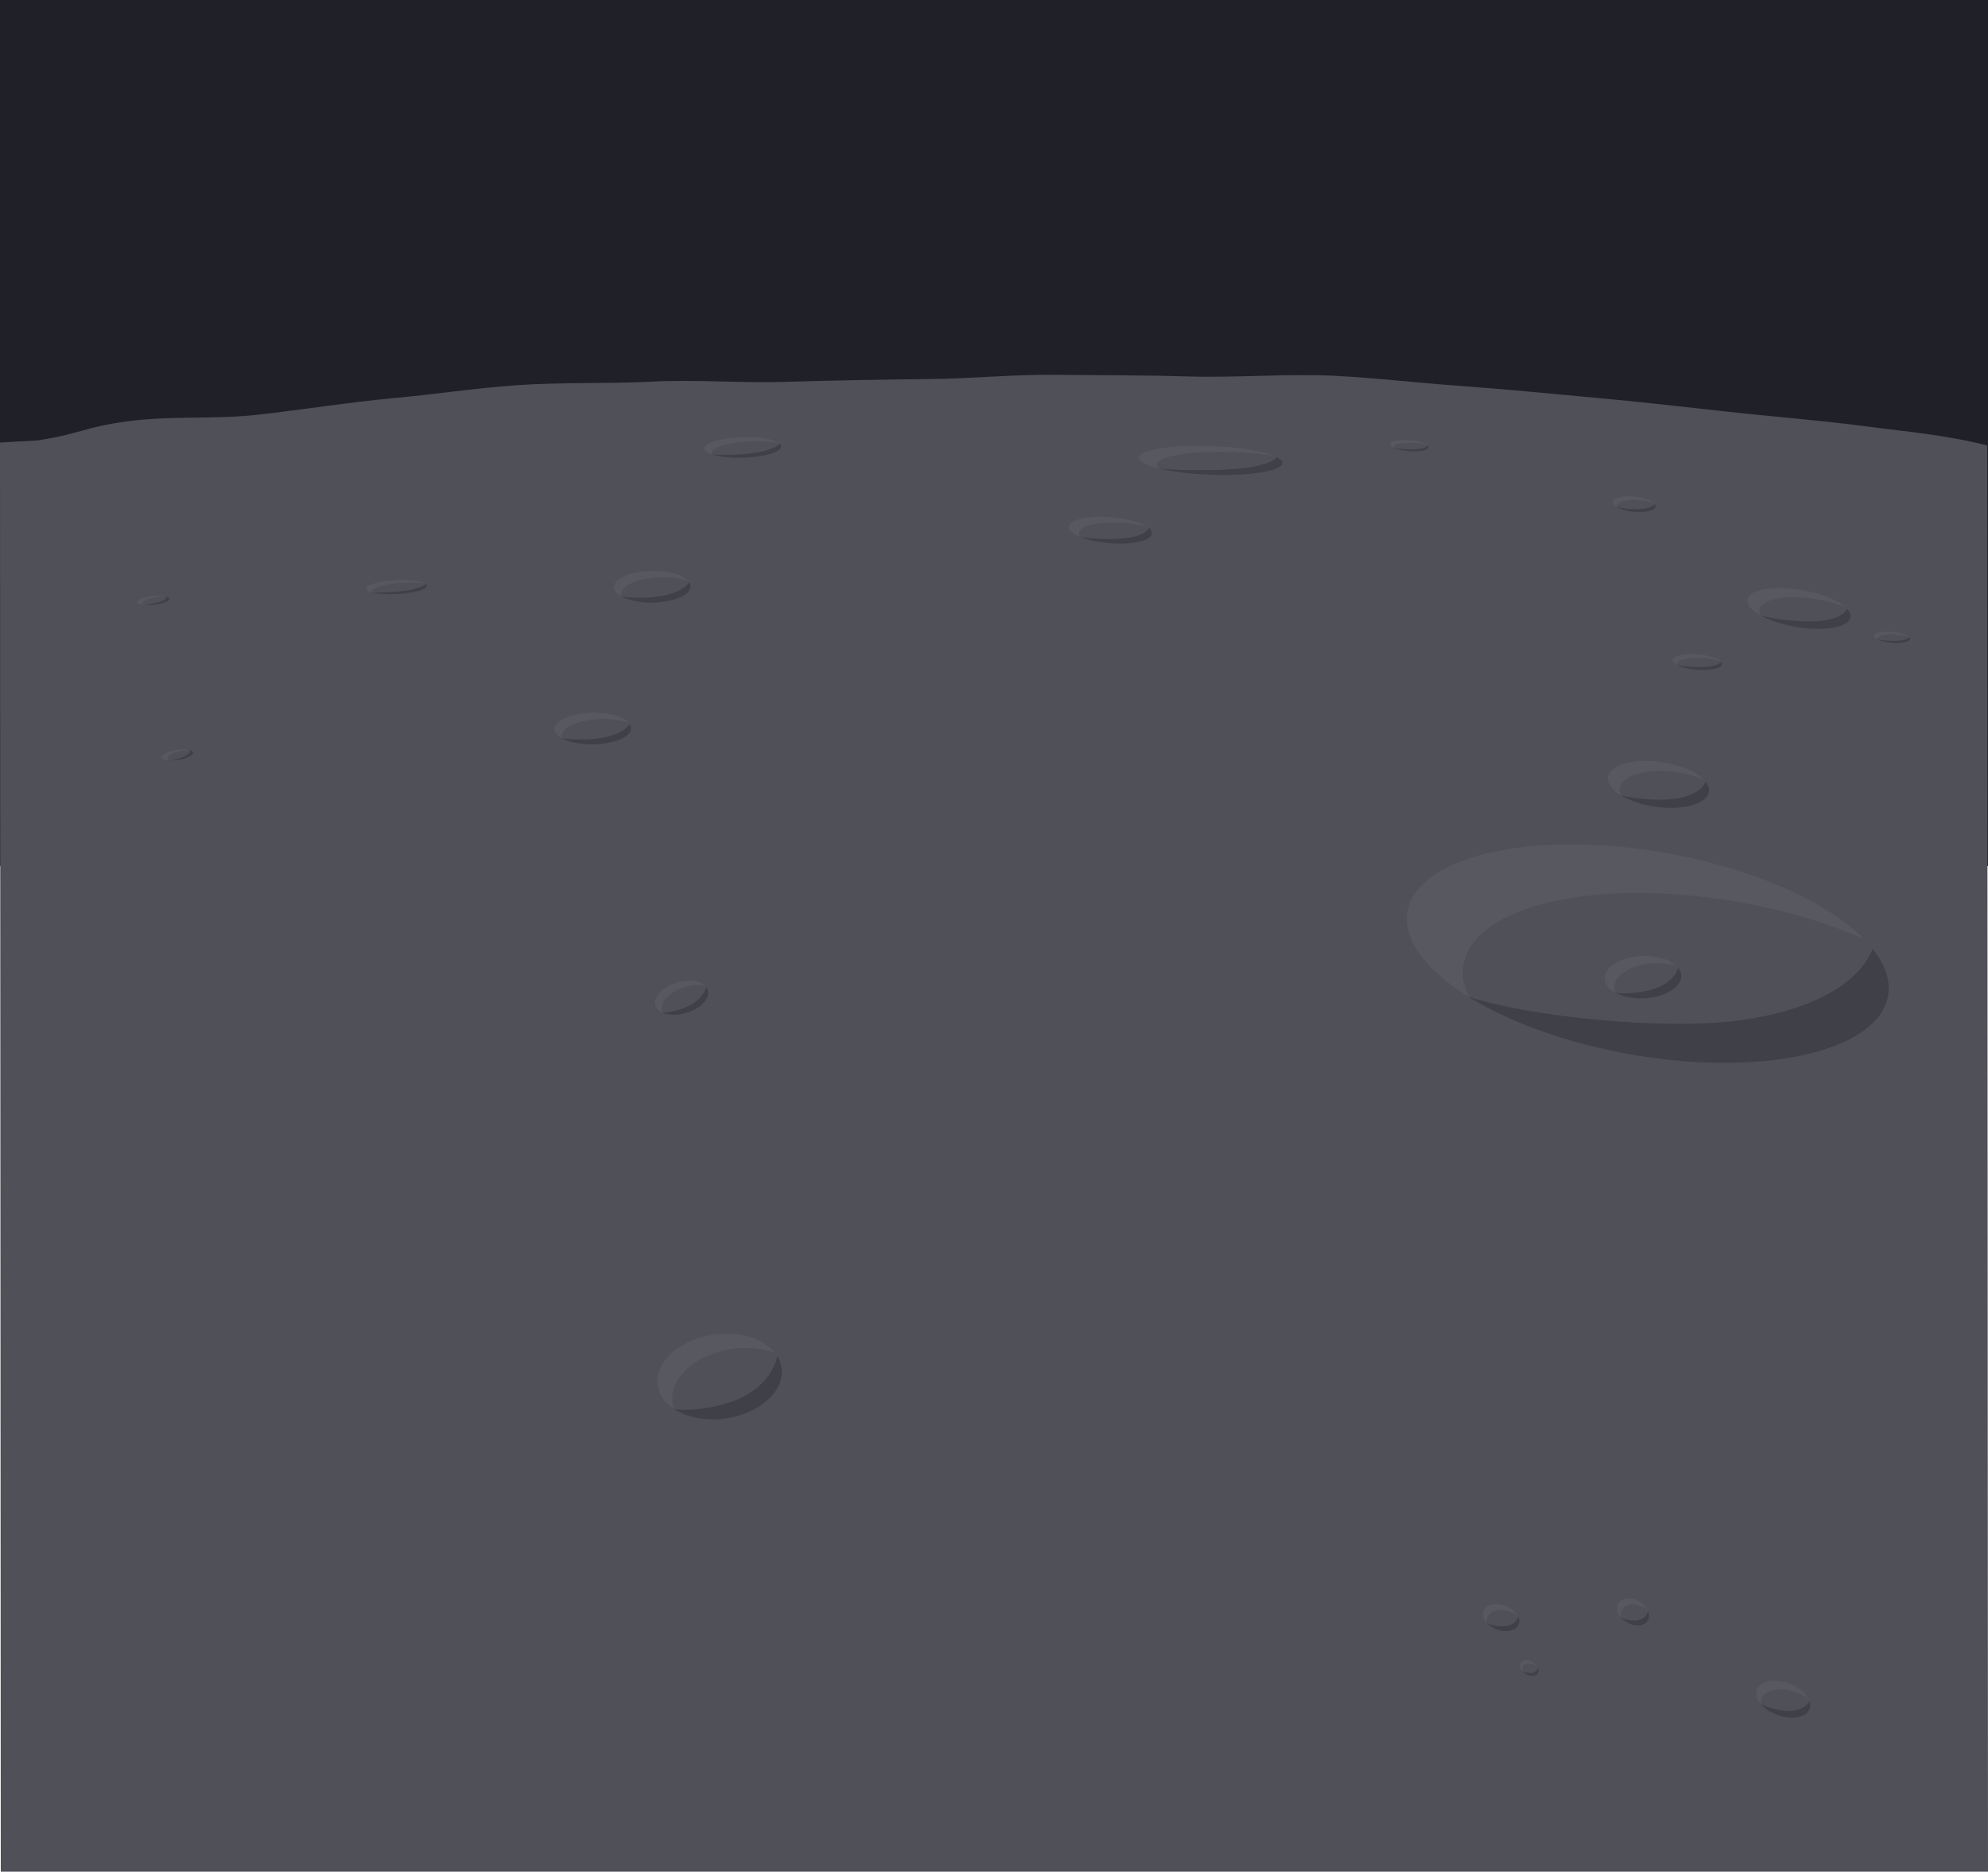 <?xml version="1.0" encoding="UTF-8" standalone="no"?>
<!-- Created with Inkscape (http://www.inkscape.org/) -->

<svg
   version="1.1"
   id="svg944"
   width="2048"
   height="1928.044"
   viewBox="0 0 2048 1928.044"
   sodipodi:docname="lunar_bg-02.svg"
   inkscape:version="1.1 (c68e22c387, 2021-05-23)"
   xmlns:inkscape="http://www.inkscape.org/namespaces/inkscape"
   xmlns:sodipodi="http://sodipodi.sourceforge.net/DTD/sodipodi-0.dtd"
   xmlns="http://www.w3.org/2000/svg"
   xmlns:svg="http://www.w3.org/2000/svg">
  <defs
     id="defs948" />
  <sodipodi:namedview
     id="namedview946"
     pagecolor="#505050"
     bordercolor="#ffffff"
     borderopacity="1"
     inkscape:pageshadow="0"
     inkscape:pageopacity="0"
     inkscape:pagecheckerboard="1"
     showgrid="false"
     inkscape:snap-bbox="true"
     inkscape:snap-nodes="true"
     inkscape:bbox-paths="true"
     inkscape:bbox-nodes="true"
     inkscape:snap-bbox-edge-midpoints="true"
     showguides="true"
     inkscape:guide-bbox="true"
     inkscape:zoom="0.25811134"
     inkscape:cx="1024.7516"
     inkscape:cy="1175.8491"
     inkscape:window-width="2519"
     inkscape:window-height="1046"
     inkscape:window-x="1961"
     inkscape:window-y="1"
     inkscape:window-maximized="1"
     inkscape:current-layer="g950"
     inkscape:snap-intersection-paths="true"
     inkscape:snap-smooth-nodes="true"
     inkscape:snap-global="true"
     inkscape:snap-midpoints="true"
     inkscape:object-paths="true"
     fit-margin-top="0"
     fit-margin-left="0"
     fit-margin-right="0"
     fit-margin-bottom="0"
     showborder="false">
    <sodipodi:guide
       position="-2.3889095e-13,1024.044"
       orientation="0,-1"
       id="guide34646" />
  </sodipodi:namedview>
  <g
     inkscape:groupmode="layer"
     inkscape:label="Image"
     id="g950"
     transform="translate(-4355.459,-120)">
    <rect
       style="fill:#202028;fill-opacity:1;stroke:none;stroke-width:0.579;stroke-linecap:round;stroke-linejoin:round;paint-order:stroke fill markers"
       id="rect2598"
       width="2048"
       height="892"
       x="4355.459"
       y="120" />
    <path
       id="rect1056"
       style="fill:#505058;fill-opacity:1;stroke:none;stroke-width:0.462;stroke-linecap:round;stroke-linejoin:round;paint-order:stroke fill markers"
       d="m 4393.857,573.705 c 45.441,-6.991 47.927,-13.682 93.309,-19.73 45.563,-6.071 88.587,-1.647 134.089,-6.771 45.666,-5.143 93.709,-12.852 139.315,-17.048 45.752,-4.209 81.217,-10.033 126.906,-13.3 45.819,-3.271 94.316,-1.409 140.072,-3.733 45.863,-2.333 90.323,1.657 136.131,0.271 45.891,-1.391 103.323,-2.483 149.158,-2.931 45.905,-0.448 84.862,-4.816 130.701,-4.326 45.895,0.495 91.034,0.266 136.869,1.694 45.863,1.428 103.569,-3.066 149.371,-0.709 45.816,2.361 83.152,7.056 128.913,10.341 45.747,3.281 94.053,8.031 139.744,12.232 45.668,4.2 89.209,9.072 134.821,14.182 45.566,5.101 95.581,8.895 141.091,14.901 45.45,5.997 83.717,8.933 128.31,20.073 l 0.801,1469.194 H 4356.26 l -0.8,-1472.161"
       sodipodi:nodetypes="ccccccccccccccccccc" />
    <g
       id="g29069"
       transform="matrix(0.21,0.01,0.047,0.097,4638.467,467.223)">
      <circle
         style="fill:#505058;fill-opacity:1;stroke:none;stroke-width:1.12;stroke-linecap:round;stroke-linejoin:round;paint-order:stroke fill markers"
         id="circle29063"
         cx="5394.535"
         cy="5991.876"
         r="1153.521" />
      <path
         id="path29065"
         style="fill:#404048;fill-opacity:1;stroke:none;stroke-width:1.12;stroke-linecap:round;stroke-linejoin:round;paint-order:stroke fill markers"
         d="m 6535.406,5823.217 c -157.569,396.557 -470.828,711.238 -846.011,847.531 -408.581,148.425 -1041.788,66.423 -1298.908,-116.433 203.276,363.993 587.142,589.974 1004.048,591.082 305.933,2e-4 599.335,-121.531 815.663,-337.858 216.327,-216.327 337.859,-509.729 337.859,-815.662 -0.084,-56.454 -4.312,-112.825 -12.65,-168.66 z"
         sodipodi:nodetypes="caccscc" />
      <path
         id="path29067"
         style="fill:#585860;fill-opacity:1;stroke:none;stroke-width:1.12;stroke-linecap:round;stroke-linejoin:round;paint-order:stroke fill markers"
         d="m 5394.535,4838.355 a 1153.521,1153.521 0 0 0 -1153.522,1153.522 1153.521,1153.521 0 0 0 149.844,562.703 1228.979,1228.979 0 0 1 1228.609,-1223.793 1228.979,1228.979 0 0 1 895.342,387.363 1153.521,1153.521 0 0 0 -1120.272,-879.794 z" />
    </g>
    <g
       id="g29077"
       transform="matrix(0.033,-0.006,0.009,0.018,5816.013,1051.092)">
      <circle
         style="fill:#505058;fill-opacity:1;stroke:none;stroke-width:1.12;stroke-linecap:round;stroke-linejoin:round;paint-order:stroke fill markers"
         id="circle29071"
         cx="5394.535"
         cy="5991.876"
         r="1153.521" />
      <path
         id="path29073"
         style="fill:#404048;fill-opacity:1;stroke:none;stroke-width:1.12;stroke-linecap:round;stroke-linejoin:round;paint-order:stroke fill markers"
         d="m 6535.406,5823.217 c -157.569,396.557 -470.828,711.238 -846.011,847.531 -408.581,148.425 -1041.788,66.423 -1298.908,-116.433 203.276,363.993 587.142,589.974 1004.048,591.082 305.933,2e-4 599.335,-121.531 815.663,-337.858 216.327,-216.327 337.859,-509.729 337.859,-815.662 -0.084,-56.454 -4.312,-112.825 -12.65,-168.66 z"
         sodipodi:nodetypes="caccscc" />
      <path
         id="path29075"
         style="fill:#585860;fill-opacity:1;stroke:none;stroke-width:1.12;stroke-linecap:round;stroke-linejoin:round;paint-order:stroke fill markers"
         d="m 5394.535,4838.355 a 1153.521,1153.521 0 0 0 -1153.522,1153.522 1153.521,1153.521 0 0 0 149.844,562.703 1228.979,1228.979 0 0 1 1228.609,-1223.793 1228.979,1228.979 0 0 1 895.342,387.363 1153.521,1153.521 0 0 0 -1120.272,-879.794 z" />
    </g>
    <g
       id="g29085"
       transform="matrix(0.044,5.6401704e-4,0.01,0.021,5766.65,799.123)">
      <circle
         style="fill:#505058;fill-opacity:1;stroke:none;stroke-width:1.12;stroke-linecap:round;stroke-linejoin:round;paint-order:stroke fill markers"
         id="circle29079"
         cx="5394.535"
         cy="5991.876"
         r="1153.521" />
      <path
         id="path29081"
         style="fill:#404048;fill-opacity:1;stroke:none;stroke-width:1.12;stroke-linecap:round;stroke-linejoin:round;paint-order:stroke fill markers"
         d="m 6535.406,5823.217 c -157.569,396.557 -470.828,711.238 -846.011,847.531 -408.581,148.425 -1041.788,66.423 -1298.908,-116.433 203.276,363.993 587.142,589.974 1004.048,591.082 305.933,2e-4 599.335,-121.531 815.663,-337.858 216.327,-216.327 337.859,-509.729 337.859,-815.662 -0.084,-56.454 -4.312,-112.825 -12.65,-168.66 z"
         sodipodi:nodetypes="caccscc" />
      <path
         id="path29083"
         style="fill:#585860;fill-opacity:1;stroke:none;stroke-width:1.12;stroke-linecap:round;stroke-linejoin:round;paint-order:stroke fill markers"
         d="m 5394.535,4838.355 a 1153.521,1153.521 0 0 0 -1153.522,1153.522 1153.521,1153.521 0 0 0 149.844,562.703 1228.979,1228.979 0 0 1 1228.609,-1223.793 1228.979,1228.979 0 0 1 895.342,387.363 1153.521,1153.521 0 0 0 -1120.272,-879.794 z" />
    </g>
    <g
       id="g29093"
       transform="matrix(0.045,0.003,0.01,0.018,5905.996,622.74)">
      <circle
         style="fill:#505058;fill-opacity:1;stroke:none;stroke-width:1.12;stroke-linecap:round;stroke-linejoin:round;paint-order:stroke fill markers"
         id="circle29087"
         cx="5394.535"
         cy="5991.876"
         r="1153.521" />
      <path
         id="path29089"
         style="fill:#404048;fill-opacity:1;stroke:none;stroke-width:1.12;stroke-linecap:round;stroke-linejoin:round;paint-order:stroke fill markers"
         d="m 6535.406,5823.217 c -157.569,396.557 -470.828,711.238 -846.011,847.531 -408.581,148.425 -1041.788,66.423 -1298.908,-116.433 203.276,363.993 587.142,589.974 1004.048,591.082 305.933,2e-4 599.335,-121.531 815.663,-337.858 216.327,-216.327 337.859,-509.729 337.859,-815.662 -0.084,-56.454 -4.312,-112.825 -12.65,-168.66 z"
         sodipodi:nodetypes="caccscc" />
      <path
         id="path29091"
         style="fill:#585860;fill-opacity:1;stroke:none;stroke-width:1.12;stroke-linecap:round;stroke-linejoin:round;paint-order:stroke fill markers"
         d="m 5394.535,4838.355 a 1153.521,1153.521 0 0 0 -1153.522,1153.522 1153.521,1153.521 0 0 0 149.844,562.703 1228.979,1228.979 0 0 1 1228.609,-1223.793 1228.979,1228.979 0 0 1 895.342,387.363 1153.521,1153.521 0 0 0 -1120.272,-879.794 z" />
    </g>
    <g
       id="g29101"
       transform="matrix(0.036,-1.3720506e-4,0.009,0.012,5251.153,594.982)">
      <circle
         style="fill:#505058;fill-opacity:1;stroke:none;stroke-width:1.12;stroke-linecap:round;stroke-linejoin:round;paint-order:stroke fill markers"
         id="circle29095"
         cx="5394.535"
         cy="5991.876"
         r="1153.521" />
      <path
         id="path29097"
         style="fill:#404048;fill-opacity:1;stroke:none;stroke-width:1.12;stroke-linecap:round;stroke-linejoin:round;paint-order:stroke fill markers"
         d="m 6535.406,5823.217 c -157.569,396.557 -470.828,711.238 -846.011,847.531 -408.581,148.425 -1041.788,66.423 -1298.908,-116.433 203.276,363.993 587.142,589.974 1004.048,591.082 305.933,2e-4 599.335,-121.531 815.663,-337.858 216.327,-216.327 337.859,-509.729 337.859,-815.662 -0.084,-56.454 -4.312,-112.825 -12.65,-168.66 z"
         sodipodi:nodetypes="caccscc" />
      <path
         id="path29099"
         style="fill:#585860;fill-opacity:1;stroke:none;stroke-width:1.12;stroke-linecap:round;stroke-linejoin:round;paint-order:stroke fill markers"
         d="m 5394.535,4838.355 a 1153.521,1153.521 0 0 0 -1153.522,1153.522 1153.521,1153.521 0 0 0 149.844,562.703 1228.979,1228.979 0 0 1 1228.609,-1223.793 1228.979,1228.979 0 0 1 895.342,387.363 1153.521,1153.521 0 0 0 -1120.272,-879.794 z" />
    </g>
    <g
       id="g29109"
       transform="matrix(0.062,-0.001,0.016,0.013,5172.367,521.757)">
      <circle
         style="fill:#505058;fill-opacity:1;stroke:none;stroke-width:1.12;stroke-linecap:round;stroke-linejoin:round;paint-order:stroke fill markers"
         id="circle29103"
         cx="5394.535"
         cy="5991.876"
         r="1153.521" />
      <path
         id="path29105"
         style="fill:#404048;fill-opacity:1;stroke:none;stroke-width:1.12;stroke-linecap:round;stroke-linejoin:round;paint-order:stroke fill markers"
         d="m 6535.406,5823.217 c -157.569,396.557 -470.828,711.238 -846.011,847.531 -408.581,148.425 -1041.788,66.423 -1298.908,-116.433 203.276,363.993 587.142,589.974 1004.048,591.082 305.933,2e-4 599.335,-121.531 815.663,-337.858 216.327,-216.327 337.859,-509.729 337.859,-815.662 -0.084,-56.454 -4.312,-112.825 -12.65,-168.66 z"
         sodipodi:nodetypes="caccscc" />
      <path
         id="path29107"
         style="fill:#585860;fill-opacity:1;stroke:none;stroke-width:1.12;stroke-linecap:round;stroke-linejoin:round;paint-order:stroke fill markers"
         d="m 5394.535,4838.355 a 1153.521,1153.521 0 0 0 -1153.522,1153.522 1153.521,1153.521 0 0 0 149.844,562.703 1228.979,1228.979 0 0 1 1228.609,-1223.793 1228.979,1228.979 0 0 1 895.342,387.363 1153.521,1153.521 0 0 0 -1120.272,-879.794 z" />
    </g>
    <g
       id="g29117"
       transform="matrix(0.054,-0.013,0.013,0.036,4727.575,1392.468)">
      <circle
         style="fill:#505058;fill-opacity:1;stroke:none;stroke-width:1.12;stroke-linecap:round;stroke-linejoin:round;paint-order:stroke fill markers"
         id="circle29111"
         cx="5394.535"
         cy="5991.876"
         r="1153.521" />
      <path
         id="path29113"
         style="fill:#404048;fill-opacity:1;stroke:none;stroke-width:1.12;stroke-linecap:round;stroke-linejoin:round;paint-order:stroke fill markers"
         d="m 6535.406,5823.217 c -157.569,396.557 -470.828,711.238 -846.011,847.531 -408.581,148.425 -1041.788,66.423 -1298.908,-116.433 203.276,363.993 587.142,589.974 1004.048,591.082 305.933,2e-4 599.335,-121.531 815.663,-337.858 216.327,-216.327 337.859,-509.729 337.859,-815.662 -0.084,-56.454 -4.312,-112.825 -12.65,-168.66 z"
         sodipodi:nodetypes="caccscc" />
      <path
         id="path29115"
         style="fill:#585860;fill-opacity:1;stroke:none;stroke-width:1.12;stroke-linecap:round;stroke-linejoin:round;paint-order:stroke fill markers"
         d="m 5394.535,4838.355 a 1153.521,1153.521 0 0 0 -1153.522,1153.522 1153.521,1153.521 0 0 0 149.844,562.703 1228.979,1228.979 0 0 1 1228.609,-1223.793 1228.979,1228.979 0 0 1 895.342,387.363 1153.521,1153.521 0 0 0 -1120.272,-879.794 z" />
    </g>
    <g
       id="g29125"
       transform="matrix(0.023,-0.008,0.006,0.013,4897.625,1113.077)">
      <circle
         style="fill:#505058;fill-opacity:1;stroke:none;stroke-width:1.12;stroke-linecap:round;stroke-linejoin:round;paint-order:stroke fill markers"
         id="circle29119"
         cx="5394.535"
         cy="5991.876"
         r="1153.521" />
      <path
         id="path29121"
         style="fill:#404048;fill-opacity:1;stroke:none;stroke-width:1.12;stroke-linecap:round;stroke-linejoin:round;paint-order:stroke fill markers"
         d="m 6535.406,5823.217 c -157.569,396.557 -470.828,711.238 -846.011,847.531 -408.581,148.425 -1041.788,66.423 -1298.908,-116.433 203.276,363.993 587.142,589.974 1004.048,591.082 305.933,2e-4 599.335,-121.531 815.663,-337.858 216.327,-216.327 337.859,-509.729 337.859,-815.662 -0.084,-56.454 -4.312,-112.825 -12.65,-168.66 z"
         sodipodi:nodetypes="caccscc" />
      <path
         id="path29123"
         style="fill:#585860;fill-opacity:1;stroke:none;stroke-width:1.12;stroke-linecap:round;stroke-linejoin:round;paint-order:stroke fill markers"
         d="m 5394.535,4838.355 a 1153.521,1153.521 0 0 0 -1153.522,1153.522 1153.521,1153.521 0 0 0 149.844,562.703 1228.979,1228.979 0 0 1 1228.609,-1223.793 1228.979,1228.979 0 0 1 895.342,387.363 1153.521,1153.521 0 0 0 -1120.272,-879.794 z" />
    </g>
    <g
       id="g29133"
       transform="matrix(0.034,-0.002,0.004,0.014,4758.789,797.411)">
      <circle
         style="fill:#505058;fill-opacity:1;stroke:none;stroke-width:1.12;stroke-linecap:round;stroke-linejoin:round;paint-order:stroke fill markers"
         id="circle29127"
         cx="5394.535"
         cy="5991.876"
         r="1153.521" />
      <path
         id="path29129"
         style="fill:#404048;fill-opacity:1;stroke:none;stroke-width:1.12;stroke-linecap:round;stroke-linejoin:round;paint-order:stroke fill markers"
         d="m 6535.406,5823.217 c -157.569,396.557 -470.828,711.238 -846.011,847.531 -408.581,148.425 -1041.788,66.423 -1298.908,-116.433 203.276,363.993 587.142,589.974 1004.048,591.082 305.933,2e-4 599.335,-121.531 815.663,-337.858 216.327,-216.327 337.859,-509.729 337.859,-815.662 -0.084,-56.454 -4.312,-112.825 -12.65,-168.66 z"
         sodipodi:nodetypes="caccscc" />
      <path
         id="path29131"
         style="fill:#585860;fill-opacity:1;stroke:none;stroke-width:1.12;stroke-linecap:round;stroke-linejoin:round;paint-order:stroke fill markers"
         d="m 5394.535,4838.355 a 1153.521,1153.521 0 0 0 -1153.522,1153.522 1153.521,1153.521 0 0 0 149.844,562.703 1228.979,1228.979 0 0 1 1228.609,-1223.793 1228.979,1228.979 0 0 1 895.342,387.363 1153.521,1153.521 0 0 0 -1120.272,-879.794 z" />
    </g>
    <g
       id="g29141"
       transform="matrix(0.034,-0.002,0.004,0.014,4819.985,651.353)">
      <circle
         style="fill:#505058;fill-opacity:1;stroke:none;stroke-width:1.12;stroke-linecap:round;stroke-linejoin:round;paint-order:stroke fill markers"
         id="circle29135"
         cx="5394.535"
         cy="5991.876"
         r="1153.521" />
      <path
         id="path29137"
         style="fill:#404048;fill-opacity:1;stroke:none;stroke-width:1.12;stroke-linecap:round;stroke-linejoin:round;paint-order:stroke fill markers"
         d="m 6535.406,5823.217 c -157.569,396.557 -470.828,711.238 -846.011,847.531 -408.581,148.425 -1041.788,66.423 -1298.908,-116.433 203.276,363.993 587.142,589.974 1004.048,591.082 305.933,2e-4 599.335,-121.531 815.663,-337.858 216.327,-216.327 337.859,-509.729 337.859,-815.662 -0.084,-56.454 -4.312,-112.825 -12.65,-168.66 z"
         sodipodi:nodetypes="caccscc" />
      <path
         id="path29139"
         style="fill:#585860;fill-opacity:1;stroke:none;stroke-width:1.12;stroke-linecap:round;stroke-linejoin:round;paint-order:stroke fill markers"
         d="m 5394.535,4838.355 a 1153.521,1153.521 0 0 0 -1153.522,1153.522 1153.521,1153.521 0 0 0 149.844,562.703 1228.979,1228.979 0 0 1 1228.609,-1223.793 1228.979,1228.979 0 0 1 895.342,387.363 1153.521,1153.521 0 0 0 -1120.272,-879.794 z" />
    </g>
    <g
       id="g29149"
       transform="matrix(0.034,-0.002,0.004,0.009,4913.275,537.843)">
      <circle
         style="fill:#505058;fill-opacity:1;stroke:none;stroke-width:1.12;stroke-linecap:round;stroke-linejoin:round;paint-order:stroke fill markers"
         id="circle29143"
         cx="5394.535"
         cy="5991.876"
         r="1153.521" />
      <path
         id="path29145"
         style="fill:#404048;fill-opacity:1;stroke:none;stroke-width:1.12;stroke-linecap:round;stroke-linejoin:round;paint-order:stroke fill markers"
         d="m 6535.406,5823.217 c -157.569,396.557 -470.828,711.238 -846.011,847.531 -408.581,148.425 -1041.788,66.423 -1298.908,-116.433 203.276,363.993 587.142,589.974 1004.048,591.082 305.933,2e-4 599.335,-121.531 815.663,-337.858 216.327,-216.327 337.859,-509.729 337.859,-815.662 -0.084,-56.454 -4.312,-112.825 -12.65,-168.66 z"
         sodipodi:nodetypes="caccscc" />
      <path
         id="path29147"
         style="fill:#585860;fill-opacity:1;stroke:none;stroke-width:1.12;stroke-linecap:round;stroke-linejoin:round;paint-order:stroke fill markers"
         d="m 5394.535,4838.355 a 1153.521,1153.521 0 0 0 -1153.522,1153.522 1153.521,1153.521 0 0 0 149.844,562.703 1228.979,1228.979 0 0 1 1228.609,-1223.793 1228.979,1228.979 0 0 1 895.342,387.363 1153.521,1153.521 0 0 0 -1120.272,-879.794 z" />
    </g>
    <g
       id="g29157"
       transform="matrix(0.027,-0.002,0.003,0.006,4600.322,699.705)">
      <circle
         style="fill:#505058;fill-opacity:1;stroke:none;stroke-width:1.12;stroke-linecap:round;stroke-linejoin:round;paint-order:stroke fill markers"
         id="circle29151"
         cx="5394.535"
         cy="5991.876"
         r="1153.521" />
      <path
         id="path29153"
         style="fill:#404048;fill-opacity:1;stroke:none;stroke-width:1.12;stroke-linecap:round;stroke-linejoin:round;paint-order:stroke fill markers"
         d="m 6535.406,5823.217 c -157.569,396.557 -470.828,711.238 -846.011,847.531 -408.581,148.425 -1041.788,66.423 -1298.908,-116.433 203.276,363.993 587.142,589.974 1004.048,591.082 305.933,2e-4 599.335,-121.531 815.663,-337.858 216.327,-216.327 337.859,-509.729 337.859,-815.662 -0.084,-56.454 -4.312,-112.825 -12.65,-168.66 z"
         sodipodi:nodetypes="caccscc" />
      <path
         id="path29155"
         style="fill:#585860;fill-opacity:1;stroke:none;stroke-width:1.12;stroke-linecap:round;stroke-linejoin:round;paint-order:stroke fill markers"
         d="m 5394.535,4838.355 a 1153.521,1153.521 0 0 0 -1153.522,1153.522 1153.521,1153.521 0 0 0 149.844,562.703 1228.979,1228.979 0 0 1 1228.609,-1223.793 1228.979,1228.979 0 0 1 895.342,387.363 1153.521,1153.521 0 0 0 -1120.272,-879.794 z" />
    </g>
    <g
       id="g29165"
       transform="matrix(0.022,0.001,0.002,0.007,5973.235,754.719)">
      <circle
         style="fill:#505058;fill-opacity:1;stroke:none;stroke-width:1.12;stroke-linecap:round;stroke-linejoin:round;paint-order:stroke fill markers"
         id="circle29159"
         cx="5394.535"
         cy="5991.876"
         r="1153.521" />
      <path
         id="path29161"
         style="fill:#404048;fill-opacity:1;stroke:none;stroke-width:1.12;stroke-linecap:round;stroke-linejoin:round;paint-order:stroke fill markers"
         d="m 6535.406,5823.217 c -157.569,396.557 -470.828,711.238 -846.011,847.531 -408.581,148.425 -1041.788,66.423 -1298.908,-116.433 203.276,363.993 587.142,589.974 1004.048,591.082 305.933,2e-4 599.335,-121.531 815.663,-337.858 216.327,-216.327 337.859,-509.729 337.859,-815.662 -0.084,-56.454 -4.312,-112.825 -12.65,-168.66 z"
         sodipodi:nodetypes="caccscc" />
      <path
         id="path29163"
         style="fill:#585860;fill-opacity:1;stroke:none;stroke-width:1.12;stroke-linecap:round;stroke-linejoin:round;paint-order:stroke fill markers"
         d="m 5394.535,4838.355 a 1153.521,1153.521 0 0 0 -1153.522,1153.522 1153.521,1153.521 0 0 0 149.844,562.703 1228.979,1228.979 0 0 1 1228.609,-1223.793 1228.979,1228.979 0 0 1 895.342,387.363 1153.521,1153.521 0 0 0 -1120.272,-879.794 z" />
    </g>
    <g
       id="g29173"
       transform="matrix(0.019,9.8148265e-4,0.002,0.007,5924.479,592.137)">
      <circle
         style="fill:#505058;fill-opacity:1;stroke:none;stroke-width:1.12;stroke-linecap:round;stroke-linejoin:round;paint-order:stroke fill markers"
         id="circle29167"
         cx="5394.535"
         cy="5991.876"
         r="1153.521" />
      <path
         id="path29169"
         style="fill:#404048;fill-opacity:1;stroke:none;stroke-width:1.12;stroke-linecap:round;stroke-linejoin:round;paint-order:stroke fill markers"
         d="m 6535.406,5823.217 c -157.569,396.557 -470.828,711.238 -846.011,847.531 -408.581,148.425 -1041.788,66.423 -1298.908,-116.433 203.276,363.993 587.142,589.974 1004.048,591.082 305.933,2e-4 599.335,-121.531 815.663,-337.858 216.327,-216.327 337.859,-509.729 337.859,-815.662 -0.084,-56.454 -4.312,-112.825 -12.65,-168.66 z"
         sodipodi:nodetypes="caccscc" />
      <path
         id="path29171"
         style="fill:#585860;fill-opacity:1;stroke:none;stroke-width:1.12;stroke-linecap:round;stroke-linejoin:round;paint-order:stroke fill markers"
         d="m 5394.535,4838.355 a 1153.521,1153.521 0 0 0 -1153.522,1153.522 1153.521,1153.521 0 0 0 149.844,562.703 1228.979,1228.979 0 0 1 1228.609,-1223.793 1228.979,1228.979 0 0 1 895.342,387.363 1153.521,1153.521 0 0 0 -1120.272,-879.794 z" />
    </g>
    <g
       id="g29181"
       transform="matrix(0.017,6.7579829e-4,0.002,0.005,5703.65,545.573)">
      <circle
         style="fill:#505058;fill-opacity:1;stroke:none;stroke-width:1.12;stroke-linecap:round;stroke-linejoin:round;paint-order:stroke fill markers"
         id="circle29175"
         cx="5394.535"
         cy="5991.876"
         r="1153.521" />
      <path
         id="path29177"
         style="fill:#404048;fill-opacity:1;stroke:none;stroke-width:1.12;stroke-linecap:round;stroke-linejoin:round;paint-order:stroke fill markers"
         d="m 6535.406,5823.217 c -157.569,396.557 -470.828,711.238 -846.011,847.531 -408.581,148.425 -1041.788,66.423 -1298.908,-116.433 203.276,363.993 587.142,589.974 1004.048,591.082 305.933,2e-4 599.335,-121.531 815.663,-337.858 216.327,-216.327 337.859,-509.729 337.859,-815.662 -0.084,-56.454 -4.312,-112.825 -12.65,-168.66 z"
         sodipodi:nodetypes="caccscc" />
      <path
         id="path29179"
         style="fill:#585860;fill-opacity:1;stroke:none;stroke-width:1.12;stroke-linecap:round;stroke-linejoin:round;paint-order:stroke fill markers"
         d="m 5394.535,4838.355 a 1153.521,1153.521 0 0 0 -1153.522,1153.522 1153.521,1153.521 0 0 0 149.844,562.703 1228.979,1228.979 0 0 1 1228.609,-1223.793 1228.979,1228.979 0 0 1 895.342,387.363 1153.521,1153.521 0 0 0 -1120.272,-879.794 z" />
    </g>
    <g
       id="g29189"
       transform="matrix(0.016,6.7579829e-4,0.002,0.005,6206.209,742.939)">
      <circle
         style="fill:#505058;fill-opacity:1;stroke:none;stroke-width:1.12;stroke-linecap:round;stroke-linejoin:round;paint-order:stroke fill markers"
         id="circle29183"
         cx="5394.535"
         cy="5991.876"
         r="1153.521" />
      <path
         id="path29185"
         style="fill:#404048;fill-opacity:1;stroke:none;stroke-width:1.12;stroke-linecap:round;stroke-linejoin:round;paint-order:stroke fill markers"
         d="m 6535.406,5823.217 c -157.569,396.557 -470.828,711.238 -846.011,847.531 -408.581,148.425 -1041.788,66.423 -1298.908,-116.433 203.276,363.993 587.142,589.974 1004.048,591.082 305.933,2e-4 599.335,-121.531 815.663,-337.858 216.327,-216.327 337.859,-509.729 337.859,-815.662 -0.084,-56.454 -4.312,-112.825 -12.65,-168.66 z"
         sodipodi:nodetypes="caccscc" />
      <path
         id="path29187"
         style="fill:#585860;fill-opacity:1;stroke:none;stroke-width:1.12;stroke-linecap:round;stroke-linejoin:round;paint-order:stroke fill markers"
         d="m 5394.535,4838.355 a 1153.521,1153.521 0 0 0 -1153.522,1153.522 1153.521,1153.521 0 0 0 149.844,562.703 1228.979,1228.979 0 0 1 1228.609,-1223.793 1228.979,1228.979 0 0 1 895.342,387.363 1153.521,1153.521 0 0 0 -1120.272,-879.794 z" />
    </g>
    <g
       id="g29197"
       transform="matrix(0.024,0.004,0.002,0.016,6051.031,1752.978)">
      <circle
         style="fill:#505058;fill-opacity:1;stroke:none;stroke-width:1.12;stroke-linecap:round;stroke-linejoin:round;paint-order:stroke fill markers"
         id="circle29191"
         cx="5394.535"
         cy="5991.876"
         r="1153.521" />
      <path
         id="path29193"
         style="fill:#404048;fill-opacity:1;stroke:none;stroke-width:1.12;stroke-linecap:round;stroke-linejoin:round;paint-order:stroke fill markers"
         d="m 6535.406,5823.217 c -157.569,396.557 -470.828,711.238 -846.011,847.531 -408.581,148.425 -1041.788,66.423 -1298.908,-116.433 203.276,363.993 587.142,589.974 1004.048,591.082 305.933,2e-4 599.335,-121.531 815.663,-337.858 216.327,-216.327 337.859,-509.729 337.859,-815.662 -0.084,-56.454 -4.312,-112.825 -12.65,-168.66 z"
         sodipodi:nodetypes="caccscc" />
      <path
         id="path29195"
         style="fill:#585860;fill-opacity:1;stroke:none;stroke-width:1.12;stroke-linecap:round;stroke-linejoin:round;paint-order:stroke fill markers"
         d="m 5394.535,4838.355 a 1153.521,1153.521 0 0 0 -1153.522,1153.522 1153.521,1153.521 0 0 0 149.844,562.703 1228.979,1228.979 0 0 1 1228.609,-1223.793 1228.979,1228.979 0 0 1 895.342,387.363 1153.521,1153.521 0 0 0 -1120.272,-879.794 z" />
    </g>
    <g
       id="g29205"
       transform="matrix(0.014,0.001,0.003,0.012,5944.226,1703.171)">
      <circle
         style="fill:#505058;fill-opacity:1;stroke:none;stroke-width:1.12;stroke-linecap:round;stroke-linejoin:round;paint-order:stroke fill markers"
         id="circle29199"
         cx="5394.535"
         cy="5991.876"
         r="1153.521" />
      <path
         id="path29201"
         style="fill:#404048;fill-opacity:1;stroke:none;stroke-width:1.12;stroke-linecap:round;stroke-linejoin:round;paint-order:stroke fill markers"
         d="m 6535.406,5823.217 c -157.569,396.557 -470.828,711.238 -846.011,847.531 -408.581,148.425 -1041.788,66.423 -1298.908,-116.433 203.276,363.993 587.142,589.974 1004.048,591.082 305.933,2e-4 599.335,-121.531 815.663,-337.858 216.327,-216.327 337.859,-509.729 337.859,-815.662 -0.084,-56.454 -4.312,-112.825 -12.65,-168.66 z"
         sodipodi:nodetypes="caccscc" />
      <path
         id="path29203"
         style="fill:#585860;fill-opacity:1;stroke:none;stroke-width:1.12;stroke-linecap:round;stroke-linejoin:round;paint-order:stroke fill markers"
         d="m 5394.535,4838.355 a 1153.521,1153.521 0 0 0 -1153.522,1153.522 1153.521,1153.521 0 0 0 149.844,562.703 1228.979,1228.979 0 0 1 1228.609,-1223.793 1228.979,1228.979 0 0 1 895.342,387.363 1153.521,1153.521 0 0 0 -1120.272,-879.794 z" />
    </g>
    <g
       id="g29213"
       transform="matrix(0.008,6.5742641e-4,0.002,0.007,5875.784,1792.788)">
      <circle
         style="fill:#505058;fill-opacity:1;stroke:none;stroke-width:1.12;stroke-linecap:round;stroke-linejoin:round;paint-order:stroke fill markers"
         id="circle29207"
         cx="5394.535"
         cy="5991.876"
         r="1153.521" />
      <path
         id="path29209"
         style="fill:#404048;fill-opacity:1;stroke:none;stroke-width:1.12;stroke-linecap:round;stroke-linejoin:round;paint-order:stroke fill markers"
         d="m 6535.406,5823.217 c -157.569,396.557 -470.828,711.238 -846.011,847.531 -408.581,148.425 -1041.788,66.423 -1298.908,-116.433 203.276,363.993 587.142,589.974 1004.048,591.082 305.933,2e-4 599.335,-121.531 815.663,-337.858 216.327,-216.327 337.859,-509.729 337.859,-815.662 -0.084,-56.454 -4.312,-112.825 -12.65,-168.66 z"
         sodipodi:nodetypes="caccscc" />
      <path
         id="path29211"
         style="fill:#585860;fill-opacity:1;stroke:none;stroke-width:1.12;stroke-linecap:round;stroke-linejoin:round;paint-order:stroke fill markers"
         d="m 5394.535,4838.355 a 1153.521,1153.521 0 0 0 -1153.522,1153.522 1153.521,1153.521 0 0 0 149.844,562.703 1228.979,1228.979 0 0 1 1228.609,-1223.793 1228.979,1228.979 0 0 1 895.342,387.363 1153.521,1153.521 0 0 0 -1120.272,-879.794 z" />
    </g>
    <g
       id="g29221"
       transform="matrix(0.016,0.001,0.003,0.012,5797.485,1709.104)">
      <circle
         style="fill:#505058;fill-opacity:1;stroke:none;stroke-width:1.12;stroke-linecap:round;stroke-linejoin:round;paint-order:stroke fill markers"
         id="circle29215"
         cx="5394.535"
         cy="5991.876"
         r="1153.521" />
      <path
         id="path29217"
         style="fill:#404048;fill-opacity:1;stroke:none;stroke-width:1.12;stroke-linecap:round;stroke-linejoin:round;paint-order:stroke fill markers"
         d="m 6535.406,5823.217 c -157.569,396.557 -470.828,711.238 -846.011,847.531 -408.581,148.425 -1041.788,66.423 -1298.908,-116.433 203.276,363.993 587.142,589.974 1004.048,591.082 305.933,2e-4 599.335,-121.531 815.663,-337.858 216.327,-216.327 337.859,-509.729 337.859,-815.662 -0.084,-56.454 -4.312,-112.825 -12.65,-168.66 z"
         sodipodi:nodetypes="caccscc" />
      <path
         id="path29219"
         style="fill:#585860;fill-opacity:1;stroke:none;stroke-width:1.12;stroke-linecap:round;stroke-linejoin:round;paint-order:stroke fill markers"
         d="m 5394.535,4838.355 a 1153.521,1153.521 0 0 0 -1153.522,1153.522 1153.521,1153.521 0 0 0 149.844,562.703 1228.979,1228.979 0 0 1 1228.609,-1223.793 1228.979,1228.979 0 0 1 895.342,387.363 1153.521,1153.521 0 0 0 -1120.272,-879.794 z" />
    </g>
    <g
       id="g29229"
       transform="matrix(0.012,-0.004,0.007,0.003,4431.787,901.268)">
      <circle
         style="fill:#505058;fill-opacity:1;stroke:none;stroke-width:1.12;stroke-linecap:round;stroke-linejoin:round;paint-order:stroke fill markers"
         id="circle29223"
         cx="5394.535"
         cy="5991.876"
         r="1153.521" />
      <path
         id="path29225"
         style="fill:#404048;fill-opacity:1;stroke:none;stroke-width:1.12;stroke-linecap:round;stroke-linejoin:round;paint-order:stroke fill markers"
         d="m 6535.406,5823.217 c -157.569,396.557 -470.828,711.238 -846.011,847.531 -408.581,148.425 -1041.788,66.423 -1298.908,-116.433 203.276,363.993 587.142,589.974 1004.048,591.082 305.933,2e-4 599.335,-121.531 815.663,-337.858 216.327,-216.327 337.859,-509.729 337.859,-815.662 -0.084,-56.454 -4.312,-112.825 -12.65,-168.66 z"
         sodipodi:nodetypes="caccscc" />
      <path
         id="path29227"
         style="fill:#585860;fill-opacity:1;stroke:none;stroke-width:1.12;stroke-linecap:round;stroke-linejoin:round;paint-order:stroke fill markers"
         d="m 5394.535,4838.355 a 1153.521,1153.521 0 0 0 -1153.522,1153.522 1153.521,1153.521 0 0 0 149.844,562.703 1228.979,1228.979 0 0 1 1228.609,-1223.793 1228.979,1228.979 0 0 1 895.342,387.363 1153.521,1153.521 0 0 0 -1120.272,-879.794 z" />
    </g>
    <g
       id="g29237"
       transform="matrix(0.013,-0.003,0.006,0.003,4407.262,736.713)">
      <circle
         style="fill:#505058;fill-opacity:1;stroke:none;stroke-width:1.12;stroke-linecap:round;stroke-linejoin:round;paint-order:stroke fill markers"
         id="circle29231"
         cx="5394.535"
         cy="5991.876"
         r="1153.521" />
      <path
         id="path29233"
         style="fill:#404048;fill-opacity:1;stroke:none;stroke-width:1.12;stroke-linecap:round;stroke-linejoin:round;paint-order:stroke fill markers"
         d="m 6535.406,5823.217 c -157.569,396.557 -470.828,711.238 -846.011,847.531 -408.581,148.425 -1041.788,66.423 -1298.908,-116.433 203.276,363.993 587.142,589.974 1004.048,591.082 305.933,2e-4 599.335,-121.531 815.663,-337.858 216.327,-216.327 337.859,-509.729 337.859,-815.662 -0.084,-56.454 -4.312,-112.825 -12.65,-168.66 z"
         sodipodi:nodetypes="caccscc" />
      <path
         id="path29235"
         style="fill:#585860;fill-opacity:1;stroke:none;stroke-width:1.12;stroke-linecap:round;stroke-linejoin:round;paint-order:stroke fill markers"
         d="m 5394.535,4838.355 a 1153.521,1153.521 0 0 0 -1153.522,1153.522 1153.521,1153.521 0 0 0 149.844,562.703 1228.979,1228.979 0 0 1 1228.609,-1223.793 1228.979,1228.979 0 0 1 895.342,387.363 1153.521,1153.521 0 0 0 -1120.272,-879.794 z" />
    </g>
  </g>
</svg>
